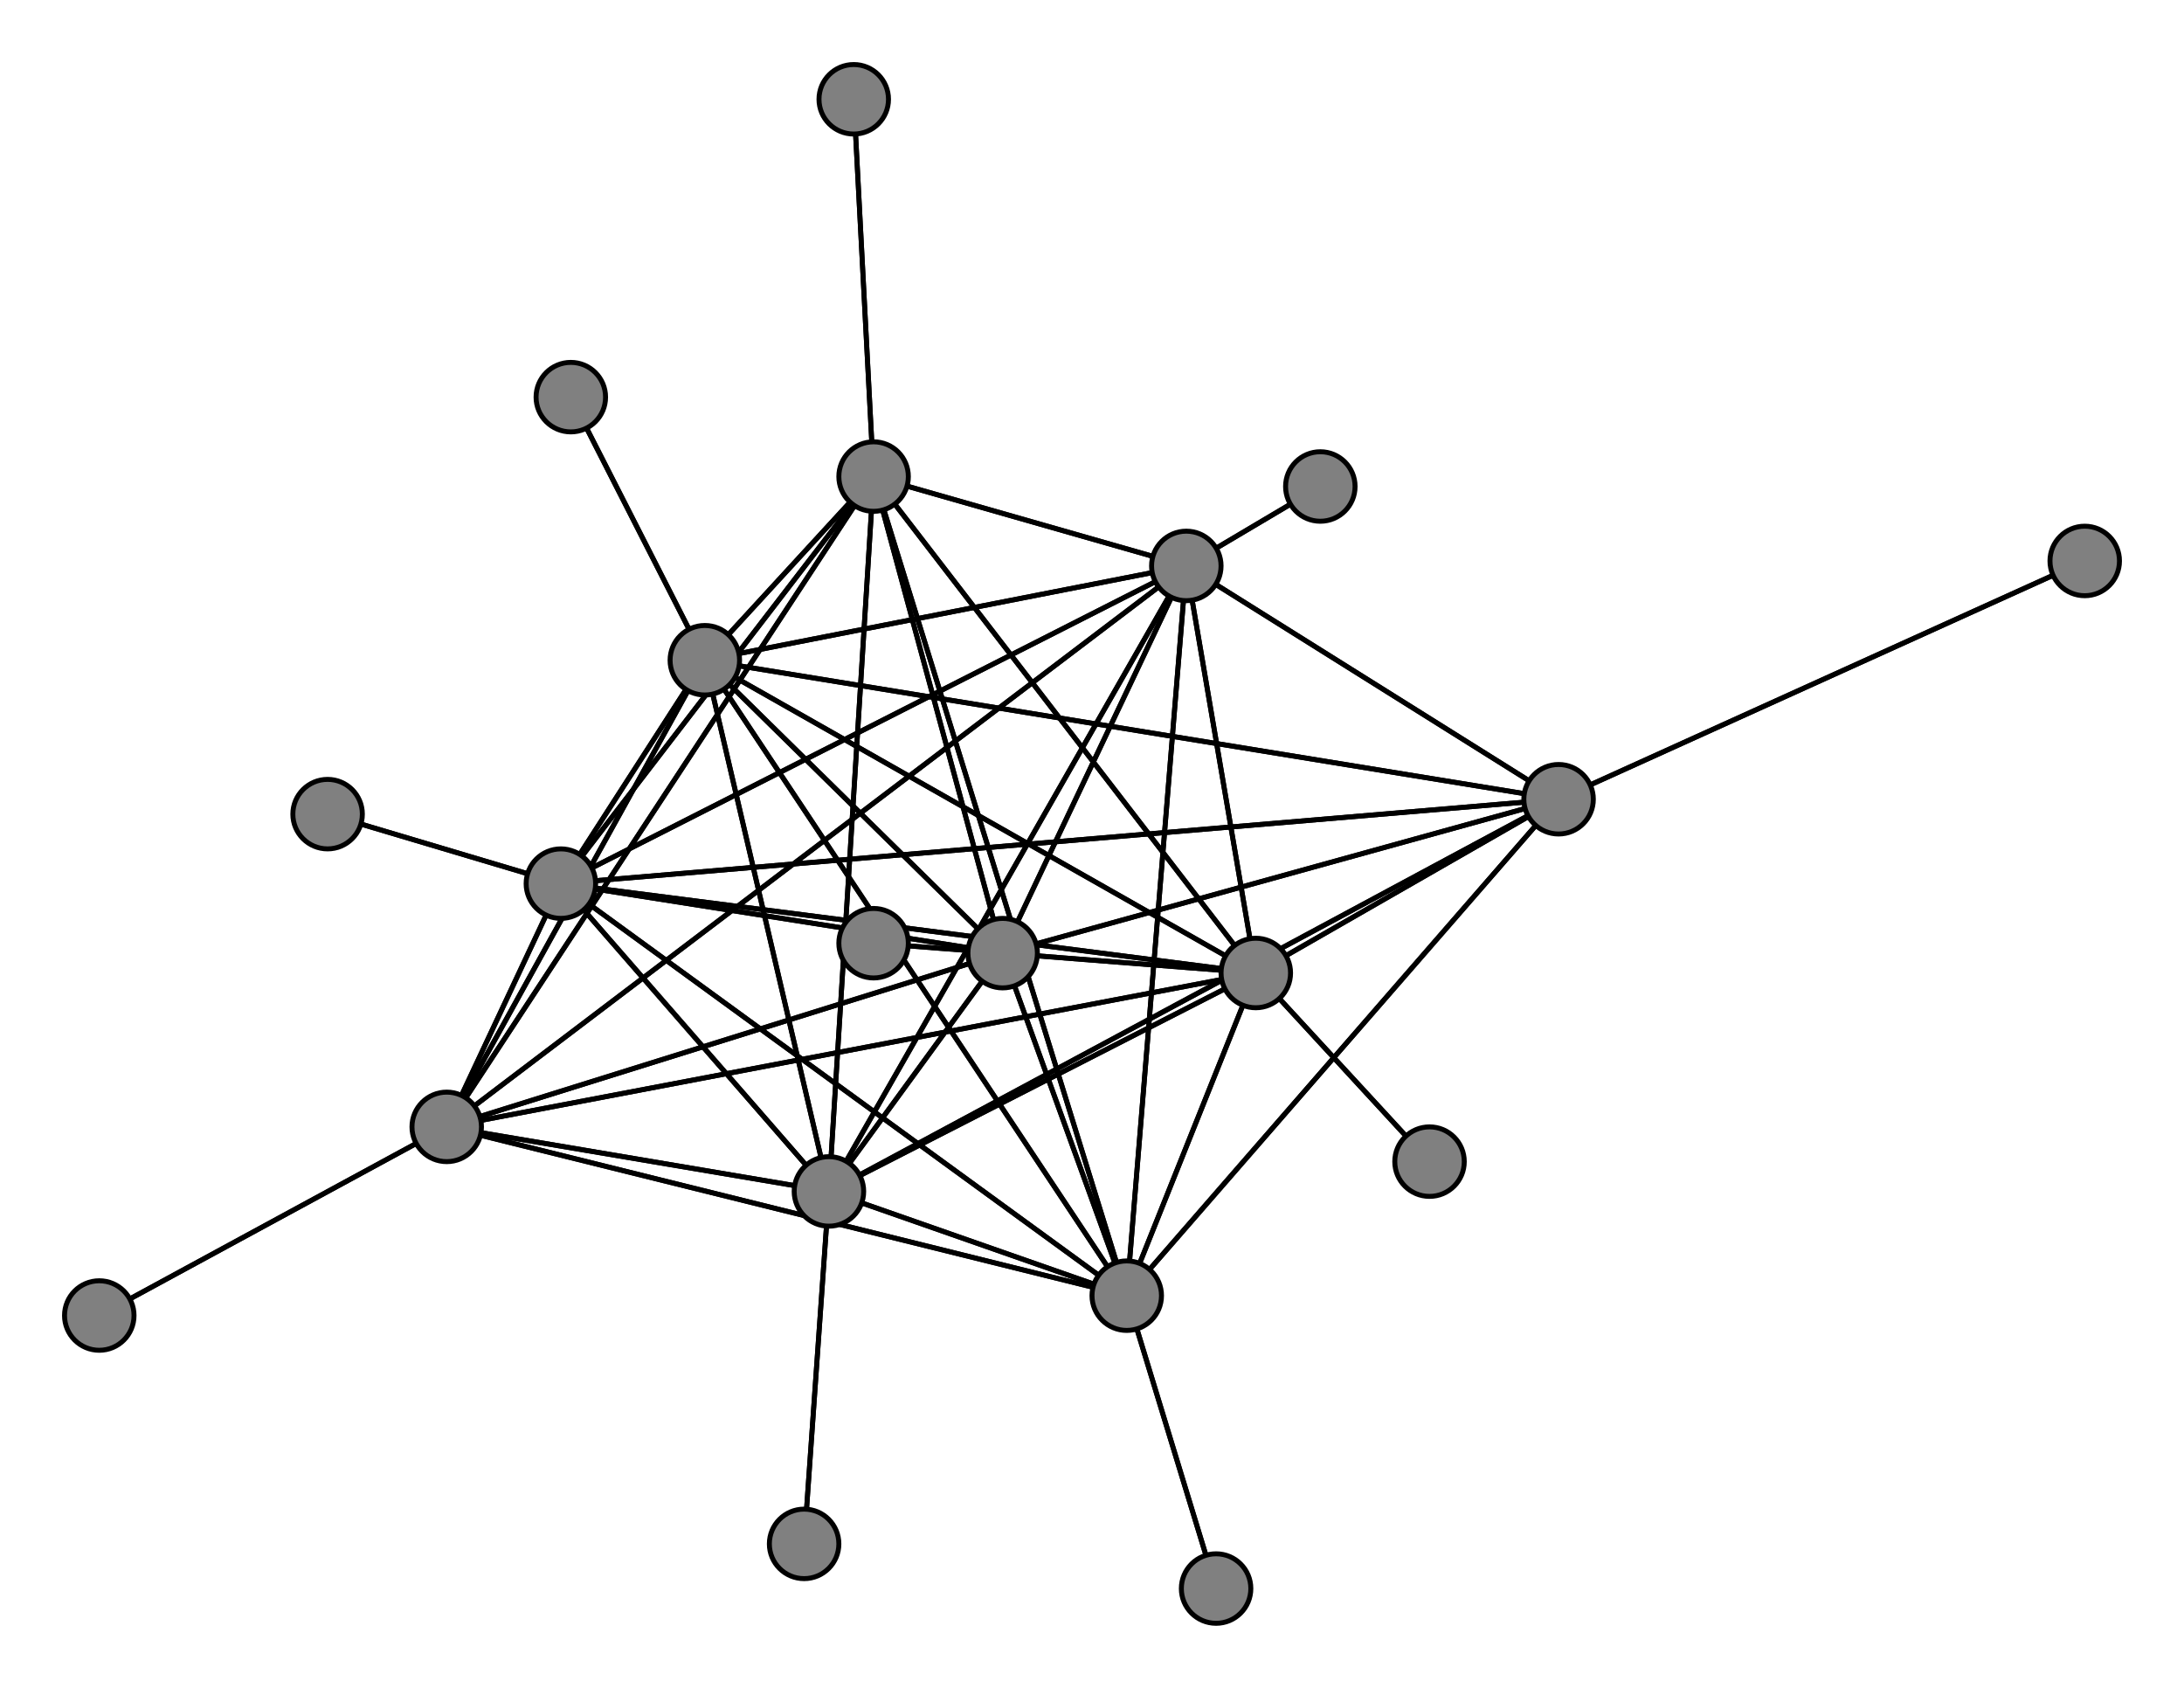 <svg width="440" height="340" xmlns="http://www.w3.org/2000/svg">
<path stroke-width="1" stroke="black" d="M 66 164 113 178"/>
<path stroke-width="1" stroke="black" d="M 142 133 314 161"/>
<path stroke-width="1" stroke="black" d="M 142 133 90 227"/>
<path stroke-width="1" stroke="black" d="M 142 133 176 96"/>
<path stroke-width="1" stroke="black" d="M 142 133 115 80"/>
<path stroke-width="1" stroke="black" d="M 142 133 202 192"/>
<path stroke-width="1" stroke="black" d="M 142 133 227 261"/>
<path stroke-width="1" stroke="black" d="M 142 133 167 240"/>
<path stroke-width="1" stroke="black" d="M 142 133 253 196"/>
<path stroke-width="1" stroke="black" d="M 142 133 239 114"/>
<path stroke-width="1" stroke="black" d="M 142 133 113 178"/>
<path stroke-width="1" stroke="black" d="M 172 20 176 96"/>
<path stroke-width="1" stroke="black" d="M 115 80 142 133"/>
<path stroke-width="1" stroke="black" d="M 202 192 90 227"/>
<path stroke-width="1" stroke="black" d="M 202 192 176 96"/>
<path stroke-width="1" stroke="black" d="M 202 192 142 133"/>
<path stroke-width="1" stroke="black" d="M 202 192 176 190"/>
<path stroke-width="1" stroke="black" d="M 202 192 227 261"/>
<path stroke-width="1" stroke="black" d="M 202 192 167 240"/>
<path stroke-width="1" stroke="black" d="M 202 192 253 196"/>
<path stroke-width="1" stroke="black" d="M 202 192 239 114"/>
<path stroke-width="1" stroke="black" d="M 202 192 113 178"/>
<path stroke-width="1" stroke="black" d="M 176 190 202 192"/>
<path stroke-width="1" stroke="black" d="M 202 192 314 161"/>
<path stroke-width="1" stroke="black" d="M 176 96 113 178"/>
<path stroke-width="1" stroke="black" d="M 176 96 239 114"/>
<path stroke-width="1" stroke="black" d="M 176 96 253 196"/>
<path stroke-width="1" stroke="black" d="M 314 161 202 192"/>
<path stroke-width="1" stroke="black" d="M 314 161 227 261"/>
<path stroke-width="1" stroke="black" d="M 314 161 167 240"/>
<path stroke-width="1" stroke="black" d="M 314 161 253 196"/>
<path stroke-width="1" stroke="black" d="M 314 161 239 114"/>
<path stroke-width="1" stroke="black" d="M 314 161 113 178"/>
<path stroke-width="1" stroke="black" d="M 420 113 314 161"/>
<path stroke-width="1" stroke="black" d="M 90 227 20 265"/>
<path stroke-width="1" stroke="black" d="M 90 227 176 96"/>
<path stroke-width="1" stroke="black" d="M 90 227 142 133"/>
<path stroke-width="1" stroke="black" d="M 90 227 202 192"/>
<path stroke-width="1" stroke="black" d="M 90 227 227 261"/>
<path stroke-width="1" stroke="black" d="M 90 227 167 240"/>
<path stroke-width="1" stroke="black" d="M 90 227 253 196"/>
<path stroke-width="1" stroke="black" d="M 90 227 239 114"/>
<path stroke-width="1" stroke="black" d="M 90 227 113 178"/>
<path stroke-width="1" stroke="black" d="M 20 265 90 227"/>
<path stroke-width="1" stroke="black" d="M 176 96 90 227"/>
<path stroke-width="1" stroke="black" d="M 176 96 172 20"/>
<path stroke-width="1" stroke="black" d="M 176 96 142 133"/>
<path stroke-width="1" stroke="black" d="M 176 96 202 192"/>
<path stroke-width="1" stroke="black" d="M 176 96 227 261"/>
<path stroke-width="1" stroke="black" d="M 176 96 167 240"/>
<path stroke-width="1" stroke="black" d="M 227 261 314 161"/>
<path stroke-width="1" stroke="black" d="M 227 261 90 227"/>
<path stroke-width="1" stroke="black" d="M 227 261 176 96"/>
<path stroke-width="1" stroke="black" d="M 227 261 142 133"/>
<path stroke-width="1" stroke="black" d="M 253 196 113 178"/>
<path stroke-width="1" stroke="black" d="M 288 234 253 196"/>
<path stroke-width="1" stroke="black" d="M 239 114 314 161"/>
<path stroke-width="1" stroke="black" d="M 239 114 90 227"/>
<path stroke-width="1" stroke="black" d="M 239 114 176 96"/>
<path stroke-width="1" stroke="black" d="M 239 114 142 133"/>
<path stroke-width="1" stroke="black" d="M 239 114 202 192"/>
<path stroke-width="1" stroke="black" d="M 239 114 227 261"/>
<path stroke-width="1" stroke="black" d="M 239 114 167 240"/>
<path stroke-width="1" stroke="black" d="M 239 114 253 196"/>
<path stroke-width="1" stroke="black" d="M 239 114 266 98"/>
<path stroke-width="1" stroke="black" d="M 239 114 113 178"/>
<path stroke-width="1" stroke="black" d="M 266 98 239 114"/>
<path stroke-width="1" stroke="black" d="M 113 178 314 161"/>
<path stroke-width="1" stroke="black" d="M 113 178 90 227"/>
<path stroke-width="1" stroke="black" d="M 113 178 176 96"/>
<path stroke-width="1" stroke="black" d="M 113 178 142 133"/>
<path stroke-width="1" stroke="black" d="M 113 178 202 192"/>
<path stroke-width="1" stroke="black" d="M 113 178 227 261"/>
<path stroke-width="1" stroke="black" d="M 113 178 167 240"/>
<path stroke-width="1" stroke="black" d="M 113 178 253 196"/>
<path stroke-width="1" stroke="black" d="M 113 178 239 114"/>
<path stroke-width="1" stroke="black" d="M 113 178 66 164"/>
<path stroke-width="1" stroke="black" d="M 253 196 239 114"/>
<path stroke-width="1" stroke="black" d="M 314 161 142 133"/>
<path stroke-width="1" stroke="black" d="M 253 196 288 234"/>
<path stroke-width="1" stroke="black" d="M 253 196 227 261"/>
<path stroke-width="1" stroke="black" d="M 227 261 202 192"/>
<path stroke-width="1" stroke="black" d="M 227 261 245 320"/>
<path stroke-width="1" stroke="black" d="M 227 261 167 240"/>
<path stroke-width="1" stroke="black" d="M 227 261 253 196"/>
<path stroke-width="1" stroke="black" d="M 227 261 239 114"/>
<path stroke-width="1" stroke="black" d="M 227 261 113 178"/>
<path stroke-width="1" stroke="black" d="M 245 320 227 261"/>
<path stroke-width="1" stroke="black" d="M 167 240 314 161"/>
<path stroke-width="1" stroke="black" d="M 167 240 90 227"/>
<path stroke-width="1" stroke="black" d="M 167 240 176 96"/>
<path stroke-width="1" stroke="black" d="M 167 240 142 133"/>
<path stroke-width="1" stroke="black" d="M 167 240 202 192"/>
<path stroke-width="1" stroke="black" d="M 167 240 227 261"/>
<path stroke-width="1" stroke="black" d="M 167 240 162 311"/>
<path stroke-width="1" stroke="black" d="M 167 240 253 196"/>
<path stroke-width="1" stroke="black" d="M 167 240 239 114"/>
<path stroke-width="1" stroke="black" d="M 167 240 113 178"/>
<path stroke-width="1" stroke="black" d="M 162 311 167 240"/>
<path stroke-width="1" stroke="black" d="M 253 196 314 161"/>
<path stroke-width="1" stroke="black" d="M 253 196 90 227"/>
<path stroke-width="1" stroke="black" d="M 253 196 176 96"/>
<path stroke-width="1" stroke="black" d="M 253 196 142 133"/>
<path stroke-width="1" stroke="black" d="M 253 196 202 192"/>
<path stroke-width="1" stroke="black" d="M 253 196 167 240"/>
<path stroke-width="1" stroke="black" d="M 314 161 420 113"/>
<circle cx="66" cy="164" r="7.0" style="fill:gray;stroke:black;stroke-width:1.0"/>
<circle cx="113" cy="178" r="7.0" style="fill:gray;stroke:black;stroke-width:1.0"/>
<circle cx="266" cy="98" r="7.0" style="fill:gray;stroke:black;stroke-width:1.0"/>
<circle cx="239" cy="114" r="7.0" style="fill:gray;stroke:black;stroke-width:1.0"/>
<circle cx="288" cy="234" r="7.0" style="fill:gray;stroke:black;stroke-width:1.0"/>
<circle cx="253" cy="196" r="7.0" style="fill:gray;stroke:black;stroke-width:1.0"/>
<circle cx="162" cy="311" r="7.0" style="fill:gray;stroke:black;stroke-width:1.0"/>
<circle cx="167" cy="240" r="7.0" style="fill:gray;stroke:black;stroke-width:1.0"/>
<circle cx="245" cy="320" r="7.0" style="fill:gray;stroke:black;stroke-width:1.0"/>
<circle cx="227" cy="261" r="7.0" style="fill:gray;stroke:black;stroke-width:1.0"/>
<circle cx="176" cy="190" r="7.0" style="fill:gray;stroke:black;stroke-width:1.0"/>
<circle cx="202" cy="192" r="7.0" style="fill:gray;stroke:black;stroke-width:1.0"/>
<circle cx="115" cy="80" r="7.0" style="fill:gray;stroke:black;stroke-width:1.0"/>
<circle cx="142" cy="133" r="7.0" style="fill:gray;stroke:black;stroke-width:1.0"/>
<circle cx="172" cy="20" r="7.0" style="fill:gray;stroke:black;stroke-width:1.0"/>
<circle cx="176" cy="96" r="7.0" style="fill:gray;stroke:black;stroke-width:1.0"/>
<circle cx="20" cy="265" r="7.0" style="fill:gray;stroke:black;stroke-width:1.0"/>
<circle cx="90" cy="227" r="7.0" style="fill:gray;stroke:black;stroke-width:1.0"/>
<circle cx="420" cy="113" r="7.0" style="fill:gray;stroke:black;stroke-width:1.0"/>
<circle cx="314" cy="161" r="7.0" style="fill:gray;stroke:black;stroke-width:1.0"/>
</svg>
